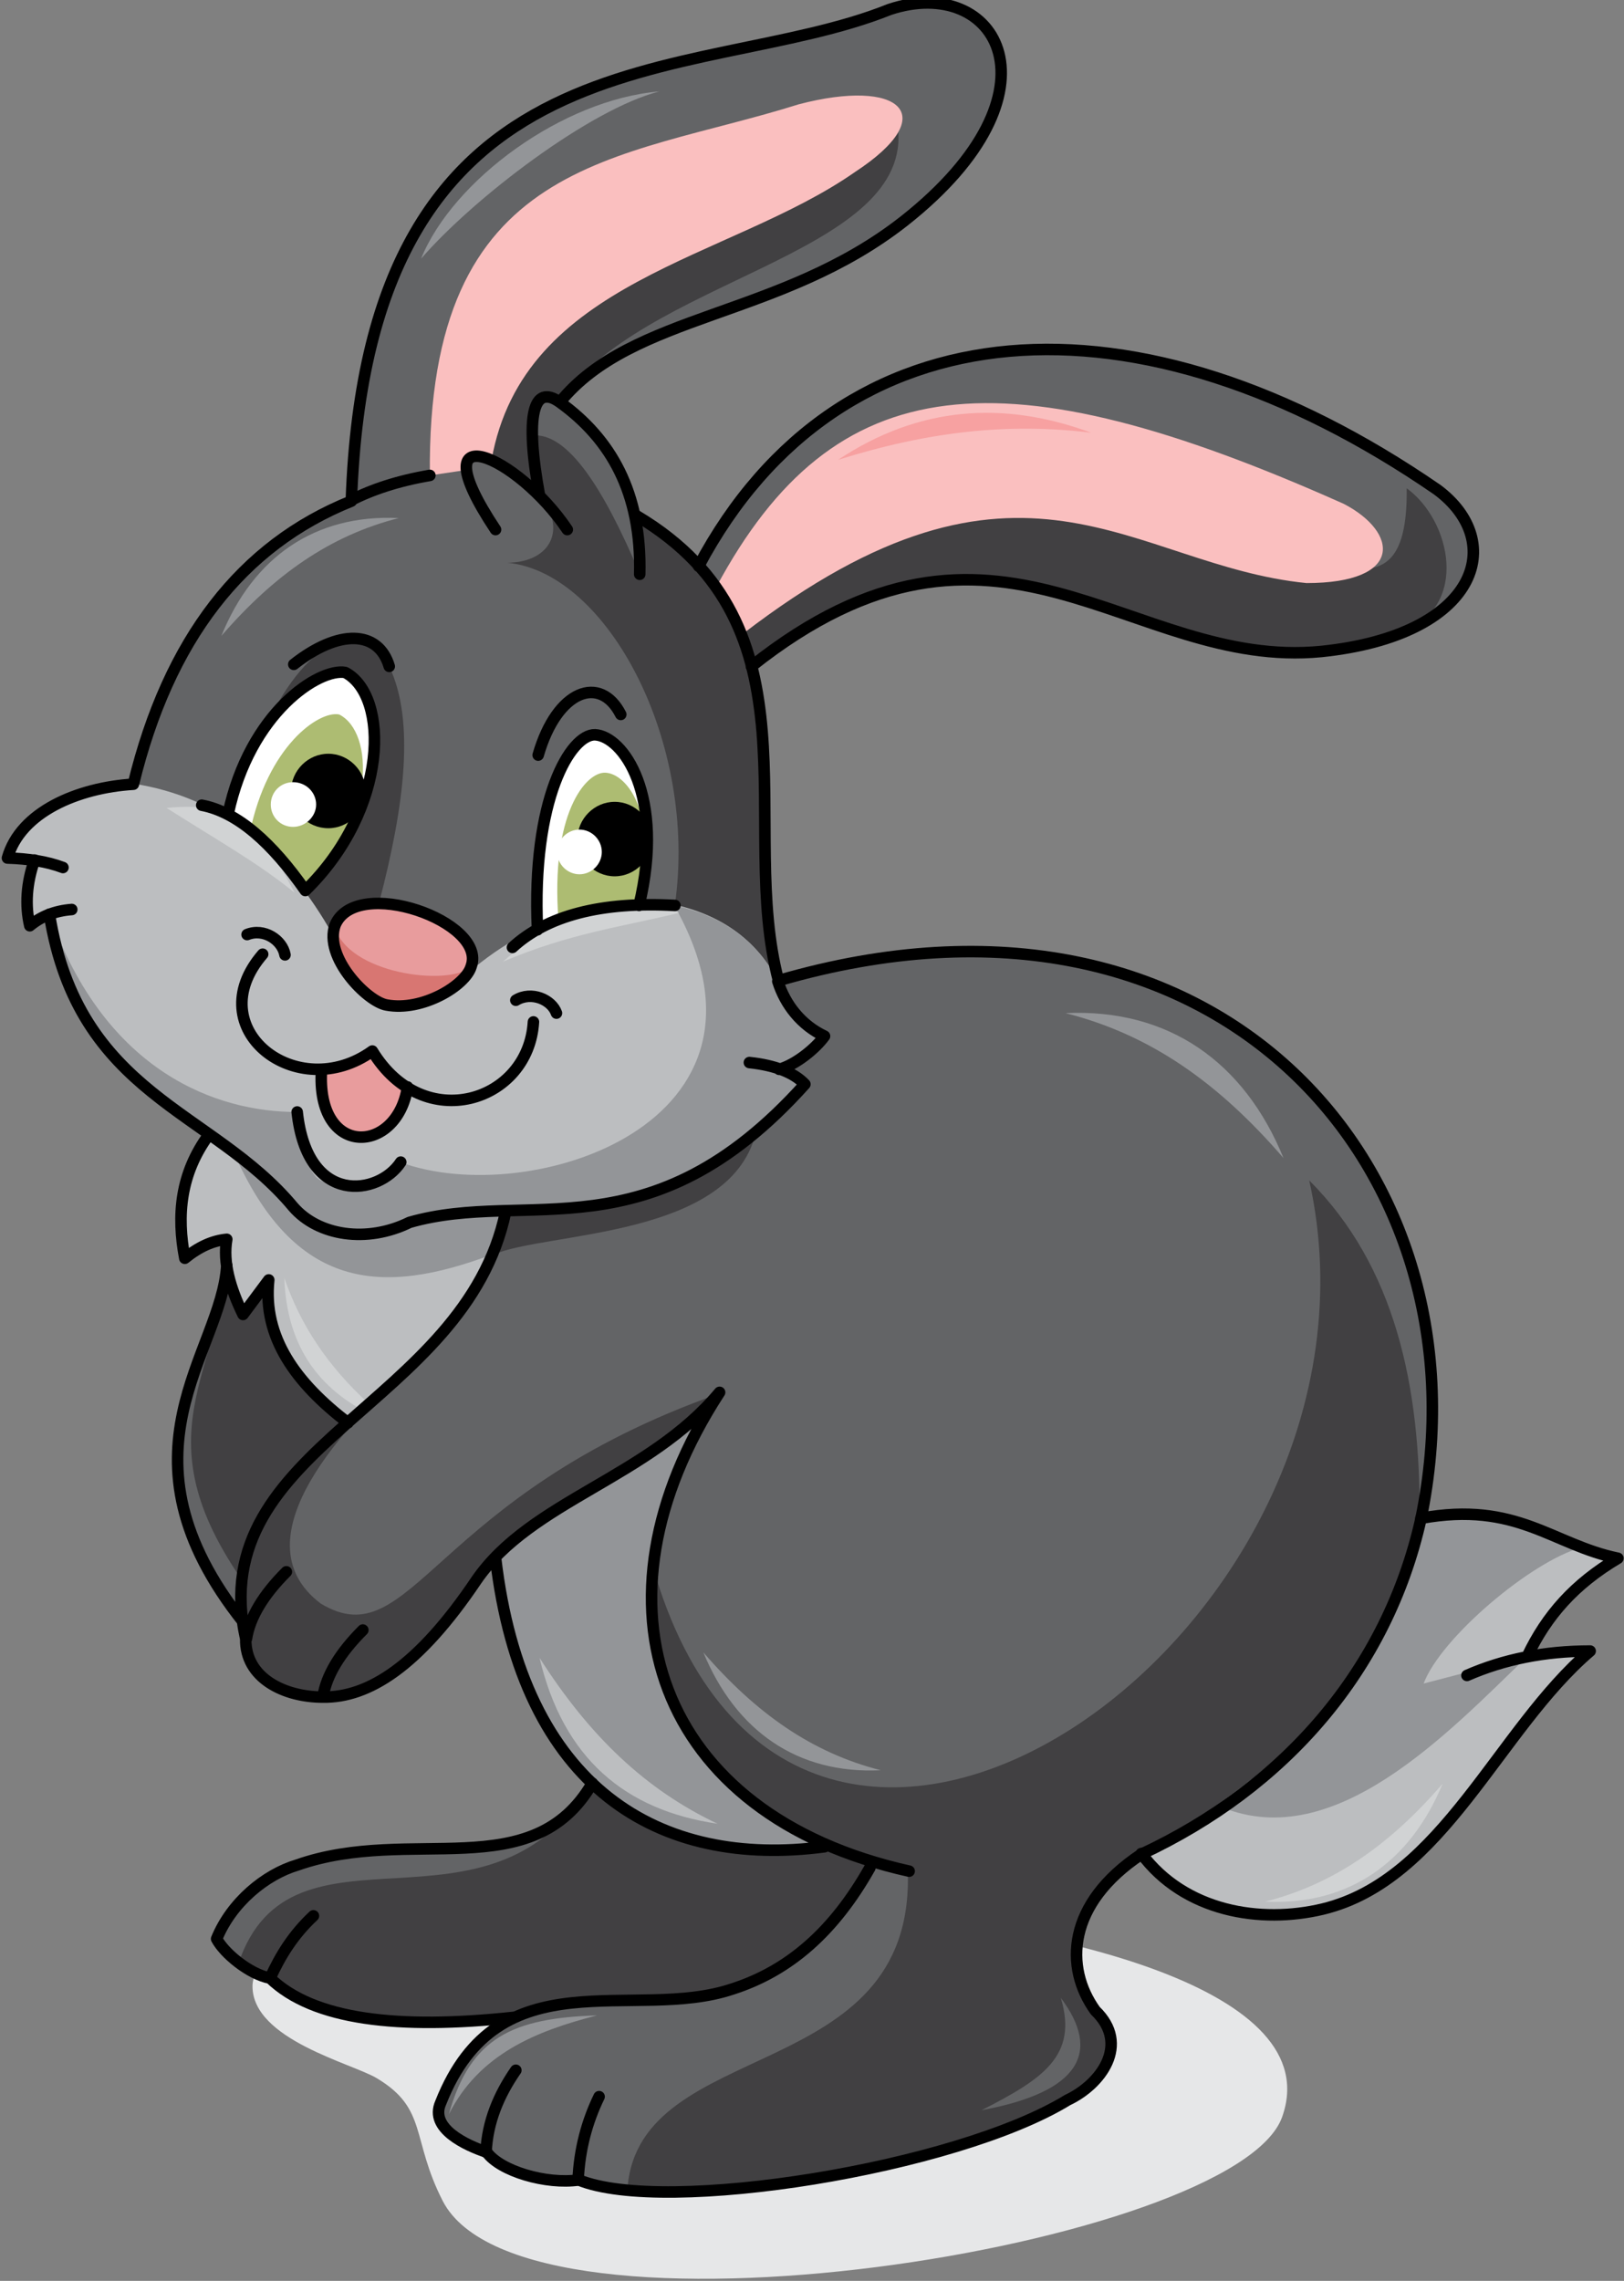 <?xml version="1.0" encoding="utf-8"?>
<!-- Generator: Adobe Illustrator 21.1.0, SVG Export Plug-In . SVG Version: 6.00 Build 0)  -->
<svg version="1.1" id="Layer_1" xmlns="http://www.w3.org/2000/svg" xmlns:xlink="http://www.w3.org/1999/xlink" x="0px" y="0px"
	 viewBox="0 0 239.9 336.8" style="enable-background:new 0 0 239.9 336.8;" xml:space="preserve">
<rect x="0" y="0" width="239.9" height="336.8" fill="#808080" stroke="none"/>
<style type="text/css">
	.st0{fill:#E6E7E8;}
	.st1{fill:#636466;}
	.st2{fill:#414042;}
	.st3{fill:#FABFBF;}
	.st4{fill:#BCBEC0;}
	.st5{fill:#939598;}
	.st6{fill:#E89C9D;}
	.st7{fill:#D87672;}
	.st8{fill:#FFFFFF;}
	.st9{fill:#D1D3D4;}
	.st10{fill:none;stroke:#000000;stroke-width:1.701;stroke-linecap:round;stroke-linejoin:round;stroke-miterlimit:22.926;}
	.st11{fill:#ADBC72;}
	.st12{fill:#F7A1A1;}
</style>
<g id="gray">
	<path id="XMLID_222_" class="st0" d="M37.3,293.3c0,7.9,14.8,11.4,18.4,13.6c7.5,4.5,5,8.9,9.7,18.1c12.1,23.5,117.2,6.7,124-12.4
		C202.6,275.6,37.3,272.6,37.3,293.3z"/>
	<path id="XMLID_221_" class="st1" d="M114.9,144.8c59.7-18.2,106.6,23,94.9,79.5c15.1-3.4,19.4,3.9,29.1,5.9
		c-6.4,3-10.8,7.8-13.4,14.5l9.3-0.9c-13.2,12.7-23.1,33.8-39.5,38.1c-8.7,1.3-19.6,1.5-26.8-8.2c-9.4,6.3-11.7,14.1-6.8,23.1
		c14.8,10.3-36,32.6-76.3,25c-4.8,0.8-9.3-0.6-13.6-4.1l-5-2.4c-4.3-3.4-1.3-9.2,9-17.4c-16.3,1.9-28.8,0.4-35.9-5.8l-4.5-2.2
		l-3.4-3.6c14.4-24.4,42.6-3.5,55.4-23.1c-6.8-6.6-12.1-16.4-14.2-33.3c-8.9,13.8-17.5,21.6-25.5,20.6c-8.4-0.3-12.4-4-11.8-11
		c-20-28.7-1.6-37.8-2.4-56.6l-6.2,2.8c-1.6-5.5-1.2-11.4,3.6-18.3C22.1,159,10.2,155.8,7.3,135l-2.9,1.7L4,131.8l1.1-4.8L1,126.6
		c2.2-6.9,8.4-10.5,18.6-10.9C23.4,95.9,34.2,82,51.8,73.9C54.9,1.7,104.8,13,132.4,1c14.9-3.9,26,11.2,1.1,31.6
		C117.1,45.8,94,46,82.7,59.4c5.5,4,9.1,9.8,11.4,16.8l9.2,7.4c24.1-40.3,62.4-40.7,109.1-11.3c6.6,4.8,8.3,15.6-5,21.1
		c-35.9,13.6-55-26.9-96.4,5L114.9,144.8z"/>
	<path id="XMLID_220_" class="st2" d="M114.9,144.8l-3.1,21.8c-3.2,16.4-31.3,15.2-39,18.7l-4.6,8.8l-8.6,8.7
		c-7.4,6.6-25.1,24.3-12.2,34c13.5,8.1,16.3-16,58.8-31l-4.8,8.6l-5,16.8c20.9,73.3,111.9,9.8,97-56.9
		c12.6,12.6,16.5,30.2,16.3,50.1c15.1-3.4,19.4,3.9,29.1,5.9c-6.4,3-10.8,7.8-13.4,14.5l9.3-0.9c-13.2,12.7-23.1,33.8-39.5,38.1
		c-8.7,1.3-19.6,1.5-26.8-8.2c-9.4,6.3-11.7,14.1-6.8,23.1c14.8,10.3-30.4,29-68.9,26.1c1.9-22.4,42.4-15,41.4-46.6l-5.6-1.5
		c-18.1,31.9-35.8,13.7-52.9,23.1c-16.3,1.9-28.8,0.4-35.9-5.8l-4.5-2.2c7.8-23.4,37.2-1.5,52-26.7c-6.8-6.6-12.1-16.4-14.2-33.3
		c-8.9,13.8-17.5,21.6-25.5,20.6c-8.4-0.3-13.8-3.8-11.9-17.5c-15.6-22.7-1.5-31.2-2.3-50.1l-6.2,2.8c-1.6-5.5-1.2-11.4,3.6-18.3
		L45,131.6l-5.7-24.5c6.7-13.7,14.1-15.4,18.2-8.7c3.8,8,2.3,20.4-1.5,34.9l0.4,17.4l43.3-17.1c3.4-23.9-9.9-49-24.7-50.5
		c6.4-0.1,8.8-5,4.7-10l-8.5-5.5l8-22.2l53.5-25.9c1.2,18.3-38.2,21.9-50,39.9l-3.4,0.1l-0.7,4.8c5.3-0.5,10.6,7.9,15.9,20.4
		L94,76.1l4.6,3.7l7.1,6.8c61.4-42.5,102.5,22.5,102.1-14.5c6.6,4.8,9.2,17.4-0.5,21.1c-35.9,13.6-55-26.9-96.4,5L114.9,144.8z"/>
	<path id="XMLID_217_" class="st3" d="M63.5,70.2C63,23,91.3,23.8,118,15.4c14.9-3.9,21.3,1.5,8.3,10c-18.6,13-49,15.9-53.7,42.6
		l-2.9-0.6l-0.8,2L63.5,70.2L63.5,70.2z M105.8,86.7l3.8,7C151,61.8,167,83.5,193,86.1c14.4,0,13.6-7.5,5.5-11.7
		C148.1,51.9,123.3,54.1,105.8,86.7z"/>
	<path id="XMLID_216_" class="st4" d="M114.9,144.8l2.6,4.8l4.3,3.3l-6.7,4.9l3.8,2.3c-10.5,13.1-26,20-44.1,18.7l0,0
		c-2.9,16.8-14.9,22.6-23.5,31.3c-7.9-5.4-12.9-11.9-11.7-21.1l-3.8,5.1l-2.1-5.4l-0.4-5.7l-6.2,2.8c-1.6-5.5-1.2-11.4,3.6-18.3
		C22.1,159,10.2,155.8,7.3,135l-2.9,1.7L4,131.8l1.1-4.8L1,126.6c2.2-6.9,8.4-10.5,18.6-10.9c13.2,2,22.7,10.1,29.6,22.4l19.9,5.6
		c10.3-8.9,21.6-11.1,30.6-10.1C107.2,135.3,112,139.3,114.9,144.8z"/>
	<path id="XMLID_215_" class="st5" d="M114.9,144.8l2.6,4.8l4.3,3.3l-6.7,4.9l3.8,2.3c-10.5,13.1-26,20-44.1,18.7l0,0l-11,1
		c-7.9,3.1-15.1,3.6-20.5-1.6l-12.4-10.7C22,159,9.9,156.7,7.3,135c8.3,23.5,24.9,29.2,36.5,29.2c2,11.4,3,10.1,6.8,10.7
		c7.3-1.1,6.3-1.2,8.5-3.3c19.1,7.1,58.8-5.7,40.5-37.9C107.2,135.3,112,139.3,114.9,144.8z"/>
	<path id="XMLID_214_" class="st4" d="M209.9,224.2c15.1-3.4,19.4,3.9,29.1,5.9c-6.4,3-10.8,7.8-13.4,14.5l9.3-0.9
		c-13.2,12.7-23.1,33.8-39.5,38.1c-8.7,1.3-19.6,1.5-26.8-8.2C183.7,265,206.4,248.8,209.9,224.2z"/>
	<path id="XMLID_213_" class="st5" d="M209.9,224.2c12.6-2.4,15.1,1.3,23.7,4.3c-7.5,2.1-20.8,13.4-23.3,20.1l15.3-4
		c-11.8,11.4-28.4,29-45,22.3C193.6,257.9,204.4,246.1,209.9,224.2z"/>
	<path id="XMLID_212_" class="st5" d="M87.4,263.2c-6.8-6.6-12.1-16.4-14.2-33.3c7.1-8.3,23.5-13.7,33.1-24.4
		c-19.5,30.5-10,53.5,15.5,67C108.8,274.7,97,272.6,87.4,263.2z"/>
	<path id="XMLID_211_" class="st6" d="M49.4,136.7c4.1-8.1,22.1,0.6,20.1,6.1C60.4,152.8,52.1,149.8,49.4,136.7z"/>
	<path id="XMLID_210_" class="st7" d="M49.4,136.7c1.8,7.1,16.8,9,20.1,6.1C60.4,152.8,50.4,149.4,49.4,136.7z"/>
	<path id="XMLID_209_" class="st8" d="M87.9,108.4c6.8,1.7,8.5,10.9,6.5,25.1l-7.4,1l-7.6,2.8C79.1,122.8,81.2,112.2,87.9,108.4z"/>
	<path id="XMLID_208_" class="st8" d="M50.9,99.4c5.2,3.4,8.4,17.1-5.9,32.2l-6.5-7.8l-4.9-3.5C38.7,105.8,44.5,98.9,50.9,99.4z"/>
	<path id="XMLID_207_" class="st9" d="M43.5,131.8c-5.6-4.5-10.7-7.3-18.9-12.5C35.7,118.2,38.8,122.8,43.5,131.8z"/>
	<path id="XMLID_206_" class="st9" d="M42,188.7c2.4,7,6.4,13,12.5,18.6l-1,0.9C45.9,204,42.3,197.4,42,188.7z"/>
	<path id="XMLID_205_" class="st9" d="M100.3,134.8c-8.6,2.1-16.1,3-26,7.2C83.1,134.1,94.8,131.7,100.3,134.8z"/>
	<path id="XMLID_204_" class="st10" d="M94.1,76.2c27.5,16.4,14.8,45.4,20.9,68.6c65.3-19,105.5,28.4,94.9,79.5
		c-5,22.3-20.1,39.6-41.3,49.5c-11,7.3-11.4,16.7-6.8,23.1c5.2,5,0.8,10.9-4.1,13.2c-16.5,10.1-59.5,17-72.2,11.8
		c-4.8,0.7-11.6-1.3-13.6-4.1c-3-1-8.5-3.5-6.8-7.3c8.6-21.8,28.5-11.9,43.1-16.8c8.4-2.7,15-8.5,20.3-17.9"/>
	<path id="XMLID_203_" class="st10" d="M51.8,73.9c3.1-1.6,7-2.9,11.7-3.7"/>
	<path id="XMLID_202_" class="st11" d="M36.9,123c2.1,1.6,4.2,3.2,8.1,8.6c10.6-10.3,10.3-23.5,5.1-26.1
		C47.1,104.9,39.5,110.2,36.9,123z"/>
	<path id="XMLID_201_" class="st10" d="M5.1,127c-1.2,3.4-1.4,6.7-0.7,9.7c1.7-1.4,3.7-2.2,6.2-2.4"/>
	<path id="XMLID_200_" class="st11" d="M94.4,133.7l-4.7,0.9l-7.2,1.3c-1.2-15.7,4-21.9,6.9-21.8C92.7,114.2,97.5,120.5,94.4,133.7z
		"/>
	<path id="XMLID_199_" d="M48.5,122.3c3,0,5.5-2.5,5.5-5.5s-2.5-5.5-5.5-5.5s-5.5,2.5-5.5,5.5S45.4,122.3,48.5,122.3z"/>
	<path id="XMLID_198_" class="st8" d="M43.3,122.1c1.8,0,3.4-1.5,3.4-3.3s-1.5-3.3-3.4-3.3S40,117,40,118.8S41.4,122.1,43.3,122.1z"
		/>
	<path id="XMLID_197_" d="M90.8,129.4c3,0,5.5-2.5,5.5-5.5s-2.5-5.5-5.5-5.5s-5.5,2.5-5.5,5.5S87.8,129.4,90.8,129.4z"/>
	<path id="XMLID_196_" class="st8" d="M85.6,129.1c1.8,0,3.3-1.5,3.3-3.3s-1.5-3.3-3.3-3.3s-3.3,1.5-3.3,3.3
		C82.3,127.6,83.8,129.1,85.6,129.1z"/>
	<path id="XMLID_195_" class="st5" d="M63.8,179.8l11-1l-2,6.4c-16.4,6.2-29.3,5.4-38.3-15.1l8.8,8.1
		C47.9,183.8,54.7,184.3,63.8,179.8z"/>
	<path id="XMLID_194_" class="st6" d="M47.5,157.9l7.6-2.7l5.1,5.4C58.8,168.5,46.9,172.6,47.5,157.9z"/>
	<path id="XMLID_164_" class="st10" d="M103.2,83.6c20.9-39.3,65.1-41.6,109.1-11.3c10.4,7.7,6.1,21.5-17.1,23.9
		c-28.4,2.8-47.8-26.7-84.2,2.2 M57.5,98.4c-1.6-5.4-7.5-5.5-14.1-0.3 M79.5,111.5c2.8-9.7,9.2-11.9,12.2-6 M79.4,137.3
		c-0.9-19.3,4.9-28.9,8.5-28.8c4.1,0.2,10.4,8.9,6.5,25.2 M29.8,118.9c5.3,1,10.4,5.6,15.3,12.6c12.4-12.1,12.4-28.8,5.9-32.2
		c-3.8-0.7-14.1,5.8-17.3,20.9 M33.5,186.8c-0.7,13-17.5,27.7,2.5,52.8 M30.9,167.5c-4.3,5.8-4.8,12-3.6,18.3
		c2.1-1.7,4.1-2.6,6.2-2.8c-0.6,3.4,0.5,7.2,2.4,11.1l3.8-5.1c-0.9,8.5,4,15.2,11.7,21.1 M85.4,321.9c0.2-4.5,1.3-8.6,3.1-12.3
		 M71.8,317.8c0.2-4.5,1.9-8.5,4.4-12.1 M39.9,292.1c6.4,6.2,19,7.6,35.9,5.8 M46.3,282.9c-3,2.8-4.9,5.9-6.4,9.2
		c-3.1-0.6-6.8-3.7-7.9-5.8c2.2-5.4,7.2-9.5,11.9-10.9c16.8-5.9,34.7,3.2,43.6-12.1 M73.2,230c4,34.3,24.3,45.9,48.6,42.7 M36.4,242
		c0.5-3.2,2.5-6.5,5.9-9.9 M47.7,250.6c0.5-3.2,2.5-6.5,5.9-9.9 M75.7,139.9c5.1-4.7,13.1-6.8,24-6.2 M43.9,164.2
		c1.5,14,12.1,12.3,15.3,7.4 M47.5,157.9c-0.9,13.2,11.2,12.6,12.7,2.6 M76.2,147.7c2.3-1.4,5.3-0.1,6,1.9 M36.5,138
		c2.5-1,5.2,0.8,5.6,3 M38.8,140.9c-9.5,11,5.1,22.3,16.2,14.3c7.6,12.5,23.1,7.5,23.8-4.3 M115.1,157.9c2.5-0.7,5.4-3.1,6.7-4.9
		c-3.4-1.6-5.8-4.6-6.9-8.1 M7.3,135c4.3,26.8,24,28.8,36,43.2c3.7,4.3,10.9,5.4,17.2,2.3c17.4-5,35.4,5.2,58.4-20.4
		c-1.6-1.7-4.4-2.8-8.2-3.2 M134.3,276.3c-37.3-8.3-48.3-39.5-28-70.7c-10.5,12.6-27.8,16-35.9,27.7c-8.6,12.8-16,17.4-22.7,17.3
		c-5.7,0-11.5-2.8-11.4-8.6c-6.4-28.6,32.4-34.3,38.4-63.1 M216.7,247.4c5.5-2.4,11.5-3.6,18.2-3.6c-13.6,11.6-21.7,33.8-39.5,38.1
		c-9.2,2.2-20.4,0.4-26.8-8.2 M209.9,224.2c14.2-2.6,19.4,3.9,29.1,5.9c-6.4,3.8-10.5,8.4-13.4,14.5 M83.8,78.2
		c-7.3-10.9-22.3-17.6-10.6,0 M82.7,59.4c-3.9-2.8-5.2,1.8-3,13.8 M94.5,84.8c0.3-12.1-4.3-20-11.8-25.4
		c10.7-13.2,32.6-12.4,50.9-26.8c24.2-19.1,13.7-36.5-2.2-31.2C102.8,12.9,54.3,3.1,51.9,74c-16.2,6.5-27,20.4-32.2,41.8
		c-8.2,0.5-16.7,4.1-18.6,10.9c3.1,0.1,5.8,0.5,8.2,1.4 M69.6,142.7c2.4-6.6-17-13.5-20.1-6.1c-1.7,4.7,4.7,11.3,7.6,11.8
		C62.4,149.4,68.8,145.5,69.6,142.7z"/>
	<path id="XMLID_163_" class="st5" d="M58.9,76.5c-10.2,2.6-18.4,8.4-26.2,17.4C37.4,82.3,46.5,75.9,58.9,76.5z"/>
	<path id="XMLID_162_" class="st5" d="M88.2,297.6c-9,2.3-17.4,5.7-21.9,14.6C69.5,300.8,75.8,298,88.2,297.6z"/>
	<path id="XMLID_161_" class="st5" d="M130.1,261.4c-10.2-2.6-18.4-8.4-26.2-17.4C108.7,255.6,117.8,262,130.1,261.4z"/>
	<path id="XMLID_160_" class="st5" d="M157.4,149.6c12.6,3.2,22.6,10.3,32.2,21.4C183.8,156.8,172.6,148.9,157.4,149.6z"/>
	<path id="XMLID_159_" class="st5" d="M97.4,13.5C87.2,16.1,70,29.2,62.2,38.2C66.9,26.6,83.1,14.7,97.4,13.5z"/>
	<path id="XMLID_158_" class="st4" d="M106,269.3c-10.6-5-18.9-12.9-26.3-24.5C83.2,259.6,92.3,267.3,106,269.3z"/>
	<path id="XMLID_157_" class="st1" d="M145,311.6c9-4.6,14.3-8,11.7-16.6C162.7,303,159.6,308.9,145,311.6z"/>
	<path id="XMLID_156_" class="st9" d="M186.9,280.8c10.2-2.6,18.4-8.4,26.2-17.4C208.3,275,199.2,281.4,186.9,280.8z"/>
	<path id="XMLID_155_" class="st12" d="M161.2,63.9c-12.2-1.5-24-0.2-37.4,4C135.7,60,148.2,59.1,161.2,63.9z"/>
</g>
</svg>

